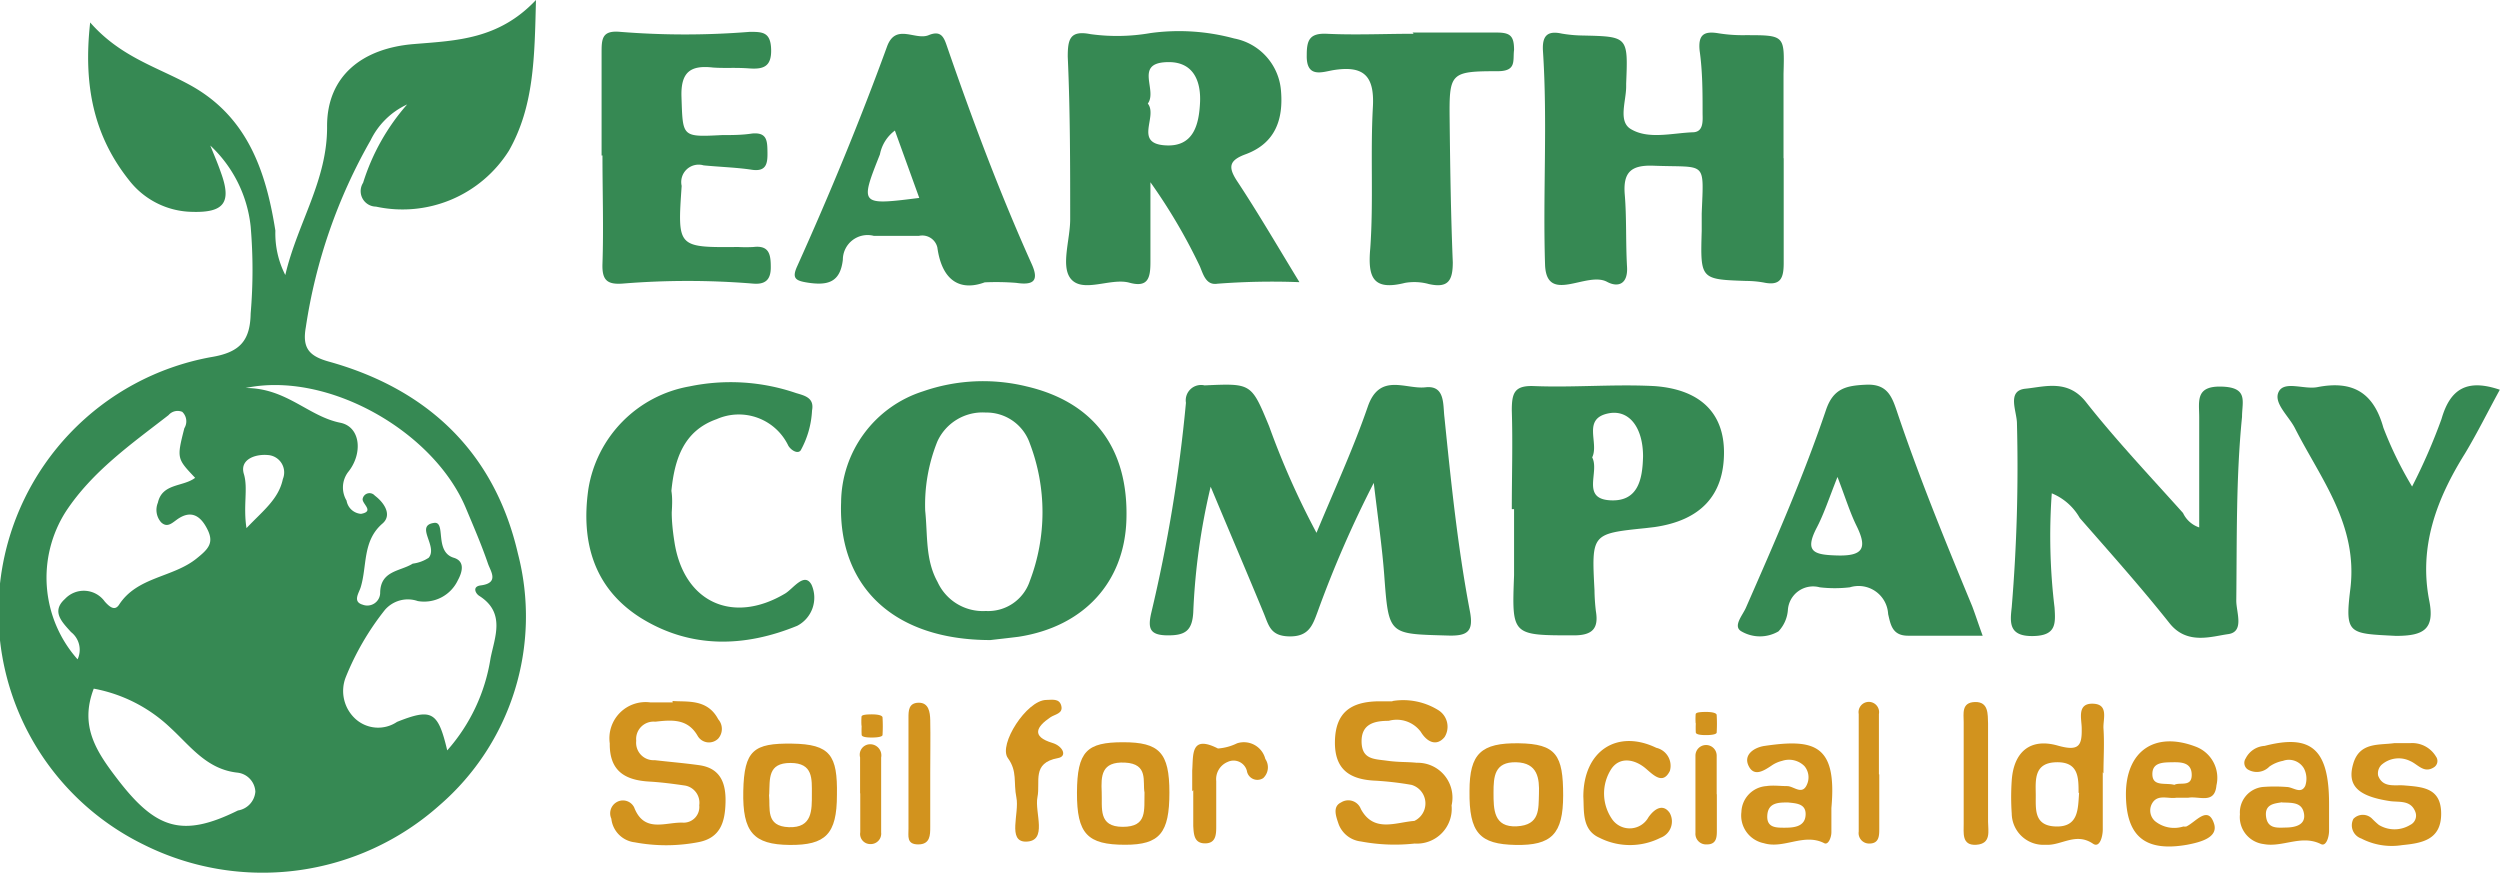 <svg id="レイヤー_1" data-name="レイヤー 1" xmlns="http://www.w3.org/2000/svg" viewBox="0 0 143.62 50.18"><defs><style>.cls-1{fill:#368953;}.cls-2{fill:#d2931e;}</style></defs><title>logo</title><g id="lAB4JU.tif"><path class="cls-1" d="M385.28,166.41c0.21,0.52.42,1,.61,1.55,0.63,1.72.19,2.32-1.67,2.26a4.68,4.68,0,0,1-3.6-1.81c-2-2.51-2.65-5.39-2.24-9.07,1.75,2,3.89,2.57,5.78,3.62,3.26,1.81,4.32,4.93,4.86,8.34a5.25,5.25,0,0,0,.57,2.55c0.7-3,2.43-5.44,2.4-8.56,0-2.86,2-4.47,5-4.71,2.41-.2,4.85-0.25,7-2.53-0.08,3.31-.11,6.11-1.55,8.65a7.22,7.22,0,0,1-7.64,3.22,0.89,0.89,0,0,1-.74-1.37,12.42,12.42,0,0,1,2.53-4.5,4.37,4.37,0,0,0-2.1,2.06,30.78,30.78,0,0,0-3.72,10.73c-0.22,1.23.2,1.68,1.38,2,5.68,1.6,9.47,5.25,10.8,11a14.34,14.34,0,0,1-4.5,14.47,15.27,15.27,0,0,1-17,2.26,14.88,14.88,0,0,1,3.85-28c1.69-.27,2.27-0.95,2.3-2.51a29.49,29.49,0,0,0,0-5A7.43,7.43,0,0,0,385.28,166.41Zm13.62,34.74a10.39,10.39,0,0,0,2.48-5.28c0.24-1.22.88-2.62-.65-3.59-0.22-.14-0.41-0.54.09-0.6,1.09-.14.55-0.83,0.41-1.26-0.37-1.08-.83-2.14-1.27-3.19-1.85-4.41-7.94-7.88-12.65-6.89,2.36,0,3.61,1.64,5.46,2,1.16,0.25,1.28,1.79.42,2.84a1.47,1.47,0,0,0-.08,1.63,0.91,0.91,0,0,0,.83.76c0.82-.15,0-0.6.1-0.89a0.4,0.4,0,0,1,.69-0.16c0.56,0.42,1,1.12.45,1.6-1.17,1-.88,2.44-1.26,3.67-0.1.33-.48,0.83,0.12,1a0.74,0.74,0,0,0,1-.66c0-1.31,1.16-1.25,1.87-1.7a2.15,2.15,0,0,0,.92-0.34c0.54-.66-0.81-1.84.3-2,0.72-.11,0,1.65,1.13,2,0.64,0.19.53,0.77,0.24,1.3a2.14,2.14,0,0,1-2.3,1.19,1.74,1.74,0,0,0-1.89.51,15.5,15.5,0,0,0-2.25,3.87,2.17,2.17,0,0,0,.55,2.38,1.94,1.94,0,0,0,2.4.18C398,198.73,398.36,198.91,398.89,201.15Zm-21.24-5.23a1.29,1.29,0,0,0-.38-1.56c-0.51-.57-1.15-1.18-0.35-1.9a1.48,1.48,0,0,1,2.29.15c0.27,0.3.57,0.56,0.82,0.18,1.05-1.62,3.09-1.55,4.46-2.66,0.66-.53,1-0.88.63-1.64s-0.92-1.21-1.78-.58c-0.29.21-.56,0.47-0.9,0.14a1.08,1.08,0,0,1-.18-1.12c0.25-1.13,1.45-.9,2.14-1.43-1.05-1.11-1.06-1.11-.62-2.85a0.75,0.75,0,0,0-.12-0.94,0.69,0.69,0,0,0-.79.19c-2.14,1.66-4.38,3.23-5.9,5.54A7.06,7.06,0,0,0,377.65,195.92Zm0.93,1.68c-0.84,2.18.16,3.65,1.39,5.25,2.18,2.83,3.7,3.34,6.89,1.76a1.19,1.19,0,0,0,1-1.08,1.16,1.16,0,0,0-1-1.09c-1.79-.18-2.73-1.53-3.9-2.6A8.68,8.68,0,0,0,378.58,197.61Zm8.78-9.22c0.95-1,1.84-1.66,2.08-2.81a1,1,0,0,0-.88-1.38c-0.74-.06-1.61.27-1.36,1.09S387.16,187.1,387.36,188.39Z" transform="translate(-373.2 -158.05)"/><path class="cls-1" d="M448.83,188.66c1.06-2.56,2.12-4.85,2.94-7.23,0.68-2,2.18-1,3.32-1.13s1,1,1.09,1.72c0.38,3.73.76,7.45,1.46,11.13,0.23,1.19-.13,1.45-1.29,1.41-3.39-.1-3.37,0-3.63-3.49-0.12-1.59-.35-3.17-0.6-5.28a63.41,63.41,0,0,0-3.22,7.39c-0.29.78-.5,1.44-1.61,1.43s-1.2-.63-1.49-1.33c-0.94-2.28-1.91-4.54-3.05-7.27a37.62,37.62,0,0,0-1,7.22c-0.06,1.07-.48,1.33-1.49,1.32s-1.12-.4-0.93-1.26a86.73,86.73,0,0,0,2-12.1,0.88,0.88,0,0,1,1.07-1c2.7-.12,2.68-0.14,3.71,2.35A46.2,46.2,0,0,0,448.83,188.66Z" transform="translate(-373.2 -158.05)"/><path class="cls-1" d="M475.67,167.15c0,2,0,4,0,6,0,0.86-.16,1.34-1.15,1.13a5.76,5.76,0,0,0-1-.09c-2.64-.09-2.64-0.09-2.56-2.87,0-.35,0-0.69,0-1,0.12-3.1.3-2.63-2.76-2.75-1.3-.05-1.77.37-1.66,1.67s0.05,2.76.13,4.14c0.06,1-.52,1.2-1.15.86-1.17-.63-3.49,1.34-3.56-1-0.13-4.07.15-8.17-.12-12.26-0.05-.84.22-1.19,1.08-1a7.66,7.66,0,0,0,1.2.11c2.61,0.06,2.61.05,2.5,2.76,0,0.06,0,.12,0,0.17,0,0.84-.47,2,0.26,2.44,1,0.61,2.35.24,3.55,0.19,0.63,0,.59-0.62.58-1.07,0-1.21,0-2.42-.17-3.62-0.09-.9.23-1.14,1.07-1a8.7,8.7,0,0,0,1.55.11c2.28,0,2.26,0,2.2,2.22,0,1.61,0,3.22,0,4.84h0Z" transform="translate(-373.2 -158.05)"/><path class="cls-1" d="M439.29,168.52c0,1.82,0,3.2,0,4.57,0,0.91-.12,1.5-1.21,1.2s-2.73.65-3.4-.27c-0.53-.74,0-2.22,0-3.37,0-3.11,0-6.23-.14-9.34,0-1,.12-1.53,1.3-1.3a11.16,11.16,0,0,0,3.45-.06,12.11,12.11,0,0,1,4.81.31,3.32,3.32,0,0,1,2.69,3c0.14,1.63-.31,3-2,3.64-1,.36-1.06.75-0.49,1.6,1.2,1.82,2.3,3.71,3.55,5.76a40.92,40.92,0,0,0-4.72.09c-0.65.1-.81-0.55-1-1A32.27,32.27,0,0,0,439.29,168.52ZM439.14,164c0.59,0.74-.82,2.29,1,2.4,1.65,0.11,1.94-1.23,2-2.46s-0.38-2.38-1.91-2.32C438.35,161.68,439.71,163.23,439.14,164Z" transform="translate(-373.2 -158.05)"/><path class="cls-1" d="M430.1,194.82c-5.58,0-8.76-3.09-8.58-7.92a6.75,6.75,0,0,1,4.71-6.37,10.51,10.51,0,0,1,5.95-.28c3.85,0.9,5.86,3.56,5.73,7.66-0.11,3.59-2.45,6.14-6.19,6.72C431,194.72,430.35,194.79,430.1,194.82Zm-3.75-7.44c0.15,1.43,0,2.82.71,4.1a2.86,2.86,0,0,0,2.77,1.67,2.52,2.52,0,0,0,2.53-1.72,11.09,11.09,0,0,0,0-7.91,2.63,2.63,0,0,0-2.53-1.77,2.85,2.85,0,0,0-2.78,1.66A9.74,9.74,0,0,0,426.35,187.37Z" transform="translate(-373.2 -158.05)"/><path class="cls-1" d="M491.07,186.39a34.42,34.42,0,0,0,.16,6.57c0.06,0.93.1,1.62-1.27,1.63s-1.29-.78-1.19-1.66a97.69,97.69,0,0,0,.3-10.55c0-.7-0.61-1.89.49-2s2.43-.56,3.47.76c1.75,2.22,3.7,4.28,5.58,6.38a1.58,1.58,0,0,0,.93.83c0-2.12,0-4.22,0-6.33,0-.92-0.24-1.81,1.3-1.76S502,181.12,502,182c-0.35,3.51-.29,7-0.33,10.56,0,0.67.48,1.79-.47,1.92s-2.35.63-3.35-.61c-1.65-2.08-3.42-4.06-5.17-6.06A3.27,3.27,0,0,0,491.07,186.39Z" transform="translate(-373.2 -158.05)"/><path class="cls-1" d="M460.05,187.33c0-1.9.06-3.8,0-5.7,0-1,.14-1.45,1.29-1.4,2.3,0.09,4.61-.12,6.9,0,2.67,0.19,4,1.58,4,3.81,0,2.46-1.34,3.91-4,4.29l-0.51.06c-3.1.32-3.1,0.32-2.93,3.56a11.42,11.42,0,0,0,.08,1.21c0.17,1-.2,1.4-1.3,1.39-3.54,0-3.53,0-3.4-3.45,0-1.27,0-2.53,0-3.8h-0.13Zm4.62-3c0.43,0.82-.64,2.35,1,2.46s1.89-1.21,1.92-2.52c0-1.61-.76-2.69-1.95-2.48C464.06,182.08,465.08,183.48,464.67,184.32Z" transform="translate(-373.2 -158.05)"/><path class="cls-1" d="M429.77,174.27c-1.38.51-2.45-.05-2.72-2a0.89,0.89,0,0,0-1.06-.67c-0.86,0-1.73,0-2.59,0a1.42,1.42,0,0,0-1.78,1.37c-0.15,1.3-.86,1.49-2,1.32-0.71-.11-0.94-0.24-0.63-0.93,1.87-4.15,3.61-8.36,5.17-12.64,0.5-1.36,1.62-.33,2.39-0.65s0.9,0.2,1.09.75c1.45,4.19,3,8.33,4.83,12.4,0.45,1,.06,1.22-0.89,1.08A14.62,14.62,0,0,0,429.77,174.27Zm-5.16-8.72a2.23,2.23,0,0,0-.86,1.37c-1.16,2.92-1.15,2.93,2.26,2.5Z" transform="translate(-373.2 -158.05)"/><path class="cls-1" d="M487.1,194.57c-1.56,0-2.93,0-4.29,0-0.91,0-1-.65-1.14-1.24a1.7,1.7,0,0,0-2.2-1.54,7.49,7.49,0,0,1-1.73,0,1.45,1.45,0,0,0-1.83,1.31,2,2,0,0,1-.54,1.22,2.11,2.11,0,0,1-2.13,0c-0.51-.29.07-0.92,0.26-1.36,1.64-3.74,3.29-7.49,4.6-11.36,0.42-1.24,1.16-1.4,2.31-1.45s1.45,0.6,1.74,1.46c1.28,3.82,2.81,7.55,4.35,11.27C486.7,193.41,486.85,193.89,487.1,194.57Zm-8.34-9.12c-0.5,1.26-.78,2.13-1.2,2.93-0.72,1.39-.12,1.54,1.15,1.58,1.56,0.05,1.77-.44,1.13-1.73C479.47,187.47,479.22,186.65,478.76,185.45Z" transform="translate(-373.2 -158.05)"/><path class="cls-1" d="M407.76,167c0-2,0-3.92,0-5.88,0-.82,0-1.34,1.07-1.24a46.59,46.59,0,0,0,7.44,0c0.72,0,1.2,0,1.23,1s-0.44,1.16-1.26,1.1-1.39,0-2.08-.05c-1.31-.15-1.86.27-1.81,1.7,0.08,2.29,0,2.3,2.33,2.18,0.58,0,1.15,0,1.73-.09,0.87-.08.87,0.44,0.88,1.08s-0.06,1.13-.91,1-1.84-.16-2.76-0.25a1,1,0,0,0-1.26,1.18c-0.24,3.54-.27,3.54,3.25,3.51a8.18,8.18,0,0,0,.87,0c0.92-.11,1,0.44,1,1.17s-0.33,1-1.05.93a46.2,46.2,0,0,0-7.44,0c-0.91.07-1.21-.19-1.18-1.13,0.07-2.07,0-4.15,0-6.23h-0.06Z" transform="translate(-373.2 -158.05)"/><path class="cls-1" d="M411.79,187.49c0,0.51.06,1.09,0.15,1.66,0.52,3.5,3.35,4.79,6.36,3,0.47-.28,1.11-1.26,1.52-0.51A1.82,1.82,0,0,1,419,194c-3,1.23-6.11,1.34-9-.46-2.7-1.71-3.43-4.38-3-7.39a7.13,7.13,0,0,1,5.8-5.9,11.6,11.6,0,0,1,6.13.38c0.5,0.15,1.06.27,0.92,1a5.27,5.27,0,0,1-.65,2.29c-0.17.23-.55,0-0.71-0.26a3.15,3.15,0,0,0-4.12-1.53c-1.9.67-2.42,2.31-2.6,4.12C411.83,186.62,411.82,187,411.79,187.49Z" transform="translate(-373.2 -158.05)"/><path class="cls-1" d="M511.77,186a33.27,33.27,0,0,0,1.69-3.88c0.5-1.74,1.47-2.32,3.35-1.68-0.67,1.22-1.29,2.48-2,3.66-1.63,2.61-2.67,5.35-2.05,8.48,0.32,1.64-.35,2-1.92,2-2.7-.14-2.94-0.07-2.62-2.68,0.46-3.69-1.69-6.32-3.18-9.25-0.36-.71-1.26-1.46-0.93-2.1s1.46-.11,2.22-0.26c2-.39,3.22.28,3.79,2.33A21.48,21.48,0,0,0,511.77,186Z" transform="translate(-373.2 -158.05)"/><path class="cls-1" d="M454.35,159.92c1.61,0,3.22,0,4.83,0,0.78,0,1,.19,1,1-0.08.6,0.16,1.21-.91,1.22-2.79,0-2.82.09-2.79,2.86s0.07,5.41.18,8.12c0,1.07-.28,1.49-1.37,1.25a3.13,3.13,0,0,0-1.37-.07c-1.87.47-2.15-.33-2-2,0.19-2.69,0-5.42.15-8.11,0.1-1.81-.55-2.39-2.28-2.11-0.64.11-1.56,0.48-1.52-.88,0-.85.17-1.25,1.14-1.21,1.67,0.08,3.34,0,5,0h0Z" transform="translate(-373.2 -158.05)"/><path class="cls-2" d="M411.83,198.32c0.81,0.07,2-.15,2.63,1.05a0.84,0.84,0,0,1,0,1.11,0.75,0.75,0,0,1-1.19-.17c-0.58-1-1.51-.9-2.43-0.8a1,1,0,0,0-1.09,1.1,1,1,0,0,0,1.06,1.11c0.86,0.1,1.72.17,2.57,0.29,1.24,0.18,1.53,1.07,1.5,2.15s-0.27,2.05-1.61,2.28a9.75,9.75,0,0,1-3.6,0,1.53,1.53,0,0,1-1.35-1.36,0.74,0.74,0,0,1,.26-0.92,0.72,0.72,0,0,1,1.05.27c0.58,1.51,1.82.83,2.82,0.88a0.9,0.9,0,0,0,.92-1,1,1,0,0,0-.81-1.13c-0.68-.1-1.37-0.19-2.06-0.23-1.4-.08-2.29-0.61-2.27-2.19a2.08,2.08,0,0,1,2.32-2.36h1.3Z" transform="translate(-373.2 -158.05)"/><path class="cls-2" d="M453.21,198.32a3.82,3.82,0,0,1,2.64.54,1.12,1.12,0,0,1,.34,1.53c-0.45.55-1,.31-1.37-0.3a1.72,1.72,0,0,0-1.84-.63c-0.78,0-1.57.15-1.56,1.19s0.73,1,1.45,1.1,1.15,0.06,1.72.12a2,2,0,0,1,2,2.45,2,2,0,0,1-2.12,2.19,10.48,10.48,0,0,1-3.09-.12,1.55,1.55,0,0,1-1.28-1c-0.14-.42-0.37-1,0.14-1.24a0.77,0.77,0,0,1,1.14.38c0.74,1.37,2,.76,3.07.68a1.11,1.11,0,0,0-.16-2.07,17.89,17.89,0,0,0-2.05-.24c-1.49-.06-2.39-0.63-2.35-2.29s0.95-2.23,2.43-2.27h0.86Z" transform="translate(-373.2 -158.05)"/><path class="cls-2" d="M494,202.41c0,1.1,0,2.19,0,3.29,0,0.4-.17,1.08-0.56.82-1-.68-1.83.13-2.73,0.06a1.82,1.82,0,0,1-1.94-1.79,13.83,13.83,0,0,1,0-1.9c0.11-1.64,1.06-2.47,2.67-2,1.19,0.33,1.37,0,1.35-1,0-.54-0.31-1.49.72-1.41,0.83,0.07.5,0.9,0.53,1.41,0.06,0.86,0,1.73,0,2.59h0Zm-1.39,1.19c0-.89,0-1.79-1.28-1.76s-1.19,1-1.18,1.83-0.14,1.83,1.17,1.86S492.57,204.49,492.64,203.6Z" transform="translate(-373.2 -158.05)"/><path class="cls-2" d="M507,204.23c0,0.52,0,1,0,1.55,0,0.34-.16.92-0.47,0.76-1.12-.56-2.2.21-3.29,0a1.56,1.56,0,0,1-1.36-1.71,1.47,1.47,0,0,1,1.31-1.57,9,9,0,0,1,1.37,0c0.37,0,.82.44,1.07-0.06a1.28,1.28,0,0,0-.07-1,1,1,0,0,0-1.21-.44,2,2,0,0,0-.78.33,1,1,0,0,1-1.26.15,0.46,0.46,0,0,1-.1-0.62,1.3,1.3,0,0,1,1.09-.72C506,200.2,507,201.11,507,204.23Zm-2.71-.09c-0.4.07-1,.09-0.91,0.82s0.68,0.64,1.18.63,1.11-.15,1-0.8S504.91,204.17,504.3,204.15Z" transform="translate(-373.2 -158.05)"/><path class="cls-2" d="M478.41,204.47c0,0.35,0,.87,0,1.39,0,0.3-.18.75-0.41,0.63-1.17-.6-2.32.35-3.47,0a1.62,1.62,0,0,1-1.29-1.79,1.54,1.54,0,0,1,1.43-1.49c0.39-.06.81,0,1.2,0s0.89,0.58,1.16-.15a1,1,0,0,0-.17-1,1.25,1.25,0,0,0-1.28-.3,1.8,1.8,0,0,0-.62.28c-0.45.3-1,.65-1.31,0s0.35-1.06.93-1.14C477.45,200.48,478.74,200.83,478.41,204.47Zm-2.49-.32c-0.53,0-1.13,0-1.19.71s0.44,0.74.93,0.74,1.26,0,1.27-.77C476.94,204.21,476.37,204.2,475.92,204.15Z" transform="translate(-373.2 -158.05)"/><path class="cls-2" d="M421.28,203.72c0,2.25-.65,2.89-2.72,2.87s-2.71-.73-2.66-3.09,0.6-2.76,2.8-2.73S421.32,201.44,421.28,203.72Zm-3.9,0c0.08,0.77-.22,1.8,1.14,1.85s1.32-1,1.32-1.89,0.08-1.8-1.23-1.8S417.43,202.78,417.39,203.67Z" transform="translate(-373.2 -158.05)"/><path class="cls-2" d="M463,203.74c0,2.23-.67,2.89-2.73,2.85s-2.68-.68-2.65-3.1c0-2.15.67-2.77,2.83-2.74S463,201.44,463,203.74Zm-4-.15c0,0.95,0,2,1.34,1.93s1.24-1,1.27-1.87-0.06-1.78-1.31-1.81S459,202.67,459,203.58Z" transform="translate(-373.2 -158.05)"/><path class="cls-2" d="M440.38,203.58c0,2.32-.55,3-2.54,3-2.17,0-2.78-.62-2.77-3s0.57-2.89,2.65-2.89S440.38,201.28,440.38,203.58Zm-1.43,0c-0.12-.61.25-1.65-1.12-1.72s-1.38.77-1.34,1.69-0.22,2,1.21,2S438.92,204.6,438.95,203.55Z" transform="translate(-373.2 -158.05)"/><path class="cls-2" d="M495.33,203.68c0-2.49,1.66-3.63,4-2.74a1.91,1.91,0,0,1,1.2,2.23c-0.1,1.11-1,.59-1.63.71-0.22,0-.46,0-0.69,0-0.48.07-1.08-.23-1.39,0.35a0.82,0.82,0,0,0,.19,1,1.75,1.75,0,0,0,1.62.3,0.54,0.54,0,0,0,.17,0c0.54-.25,1.24-1.24,1.59-0.17,0.27,0.82-.82,1.08-1.55,1.22C496.43,207,495.34,206.1,495.33,203.68Zm2.78-.54c0.31-.18,1,0.15,1-0.57s-0.59-.74-1.12-0.73-1.16,0-1.14.71S497.61,203,498.12,203.14Z" transform="translate(-373.2 -158.05)"/><path class="cls-2" d="M510.76,200.74c0.35,0,.64,0,0.93,0a1.59,1.59,0,0,1,1.45.77,0.43,0.43,0,0,1-.1.61c-0.59.39-.93-0.16-1.38-0.35A1.49,1.49,0,0,0,510,202a0.69,0.69,0,0,0-.18.61c0.27,0.71.94,0.52,1.48,0.56,1.07,0.09,2.14.13,2.14,1.63s-1.11,1.69-2.24,1.8a3.79,3.79,0,0,1-2.35-.38,0.8,0.8,0,0,1-.45-1.13,0.75,0.75,0,0,1,1.08,0,4.67,4.67,0,0,0,.38.35,1.73,1.73,0,0,0,1.8,0,0.59,0.59,0,0,0,.3-0.74c-0.26-.71-0.94-0.55-1.47-0.63-1.84-.28-2.47-0.89-2.1-2.15S509.89,200.87,510.76,200.74Z" transform="translate(-373.2 -158.05)"/><path class="cls-2" d="M464.16,203.82c0-2.65,1.95-3.89,4.19-2.81a1.06,1.06,0,0,1,.78,1.33c-0.39.78-.9,0.28-1.36-0.12-0.64-.56-1.51-0.72-2,0a2.59,2.59,0,0,0,.07,2.93,1.23,1.23,0,0,0,2.06-.15c0.38-.54.86-0.77,1.22-0.25a1,1,0,0,1-.53,1.43,3.88,3.88,0,0,1-3.5,0C464.06,205.73,464.21,204.62,464.16,203.82Z" transform="translate(-373.2 -158.05)"/><path class="cls-2" d="M433.3,198.26c0.32,0,.76-0.11.87,0.34s-0.37.48-.63,0.66c-0.8.54-1.11,1.1,0.12,1.47,0.6,0.18.87,0.77,0.32,0.87-1.53.28-1,1.36-1.18,2.24s0.62,2.55-.67,2.56c-1.07,0-.36-1.64-0.54-2.53s0.07-1.5-.49-2.27S432.18,198.28,433.3,198.26Z" transform="translate(-373.2 -158.05)"/><path class="cls-2" d="M441.69,203.51c0-.4,0-0.8,0-1.2,0.07-.89-0.11-2.07,1.48-1.26a3,3,0,0,0,1.1-.3,1.27,1.27,0,0,1,1.62.9,0.85,0.85,0,0,1-.12,1.1,0.61,0.61,0,0,1-.94-0.42,0.79,0.79,0,0,0-1.1-.51,1.07,1.07,0,0,0-.66,1.1c0,0.86,0,1.72,0,2.58,0,0.46,0,1-.64,1s-0.65-.53-0.68-1c0-.69,0-1.37,0-2.06h0Z" transform="translate(-373.2 -158.05)"/><path class="cls-2" d="M487.41,202.51c0,0.92,0,1.83,0,2.75,0,0.52.2,1.26-.67,1.32s-0.72-.71-0.73-1.22c0-1.94,0-3.89,0-5.83,0-.48-0.14-1.13.65-1.15s0.73,0.71.75,1.23c0,1,0,1.94,0,2.92h0Z" transform="translate(-373.2 -158.05)"/><path class="cls-2" d="M426.64,202.45c0,1,0,2.07,0,3.11,0,0.46,0,1-.69,1s-0.55-.5-0.56-0.89q0-3.19,0-6.38c0-.4,0-0.86.58-0.87s0.66,0.53.67,1C426.66,200.38,426.64,201.41,426.64,202.45Z" transform="translate(-373.2 -158.05)"/><path class="cls-2" d="M481.16,202.54c0,1,0,2.08,0,3.11,0,0.4,0,.86-0.57.86a0.6,0.6,0,0,1-.61-0.69q0-3.37,0-6.75a0.59,0.59,0,1,1,1.16,0c0,1.15,0,2.31,0,3.46h0Z" transform="translate(-373.2 -158.05)"/><path class="cls-2" d="M471.83,203.68c0,0.68,0,1.37,0,2.05,0,0.39,0,.84-0.59.83a0.61,0.61,0,0,1-.64-0.66c0-1.48,0-3,0-4.44a0.61,0.61,0,1,1,1.22,0c0,0.74,0,1.48,0,2.22h0Z" transform="translate(-373.2 -158.05)"/><path class="cls-2" d="M422.61,203.63c0-.69,0-1.38,0-2.07a0.6,0.6,0,0,1,.51-0.75,0.64,0.64,0,0,1,.7.76c0,1.43,0,2.87,0,4.3a0.6,0.6,0,0,1-.62.67,0.58,0.58,0,0,1-.58-0.68c0-.75,0-1.49,0-2.24h0Z" transform="translate(-373.2 -158.05)"/><path class="cls-2" d="M422.69,199.73a3.8,3.8,0,0,1,0-.47c0-.08,0-0.16.51-0.17s0.7,0.08.7,0.18a8.48,8.48,0,0,1,0,1c0,0.08-.18.15-0.62,0.15s-0.58-.07-0.58-0.16a5.08,5.08,0,0,1,0-.51h0Z" transform="translate(-373.2 -158.05)"/><path class="cls-2" d="M470.61,199.59a3.8,3.8,0,0,1,0-.47c0-.08,0-0.16.51-0.17s0.7,0.08.7,0.18a8.48,8.48,0,0,1,0,1c0,0.08-.18.15-0.62,0.15s-0.58-.07-0.58-0.16a5.08,5.08,0,0,1,0-.51h0Z" transform="translate(-373.2 -158.05)"/></g></svg>
